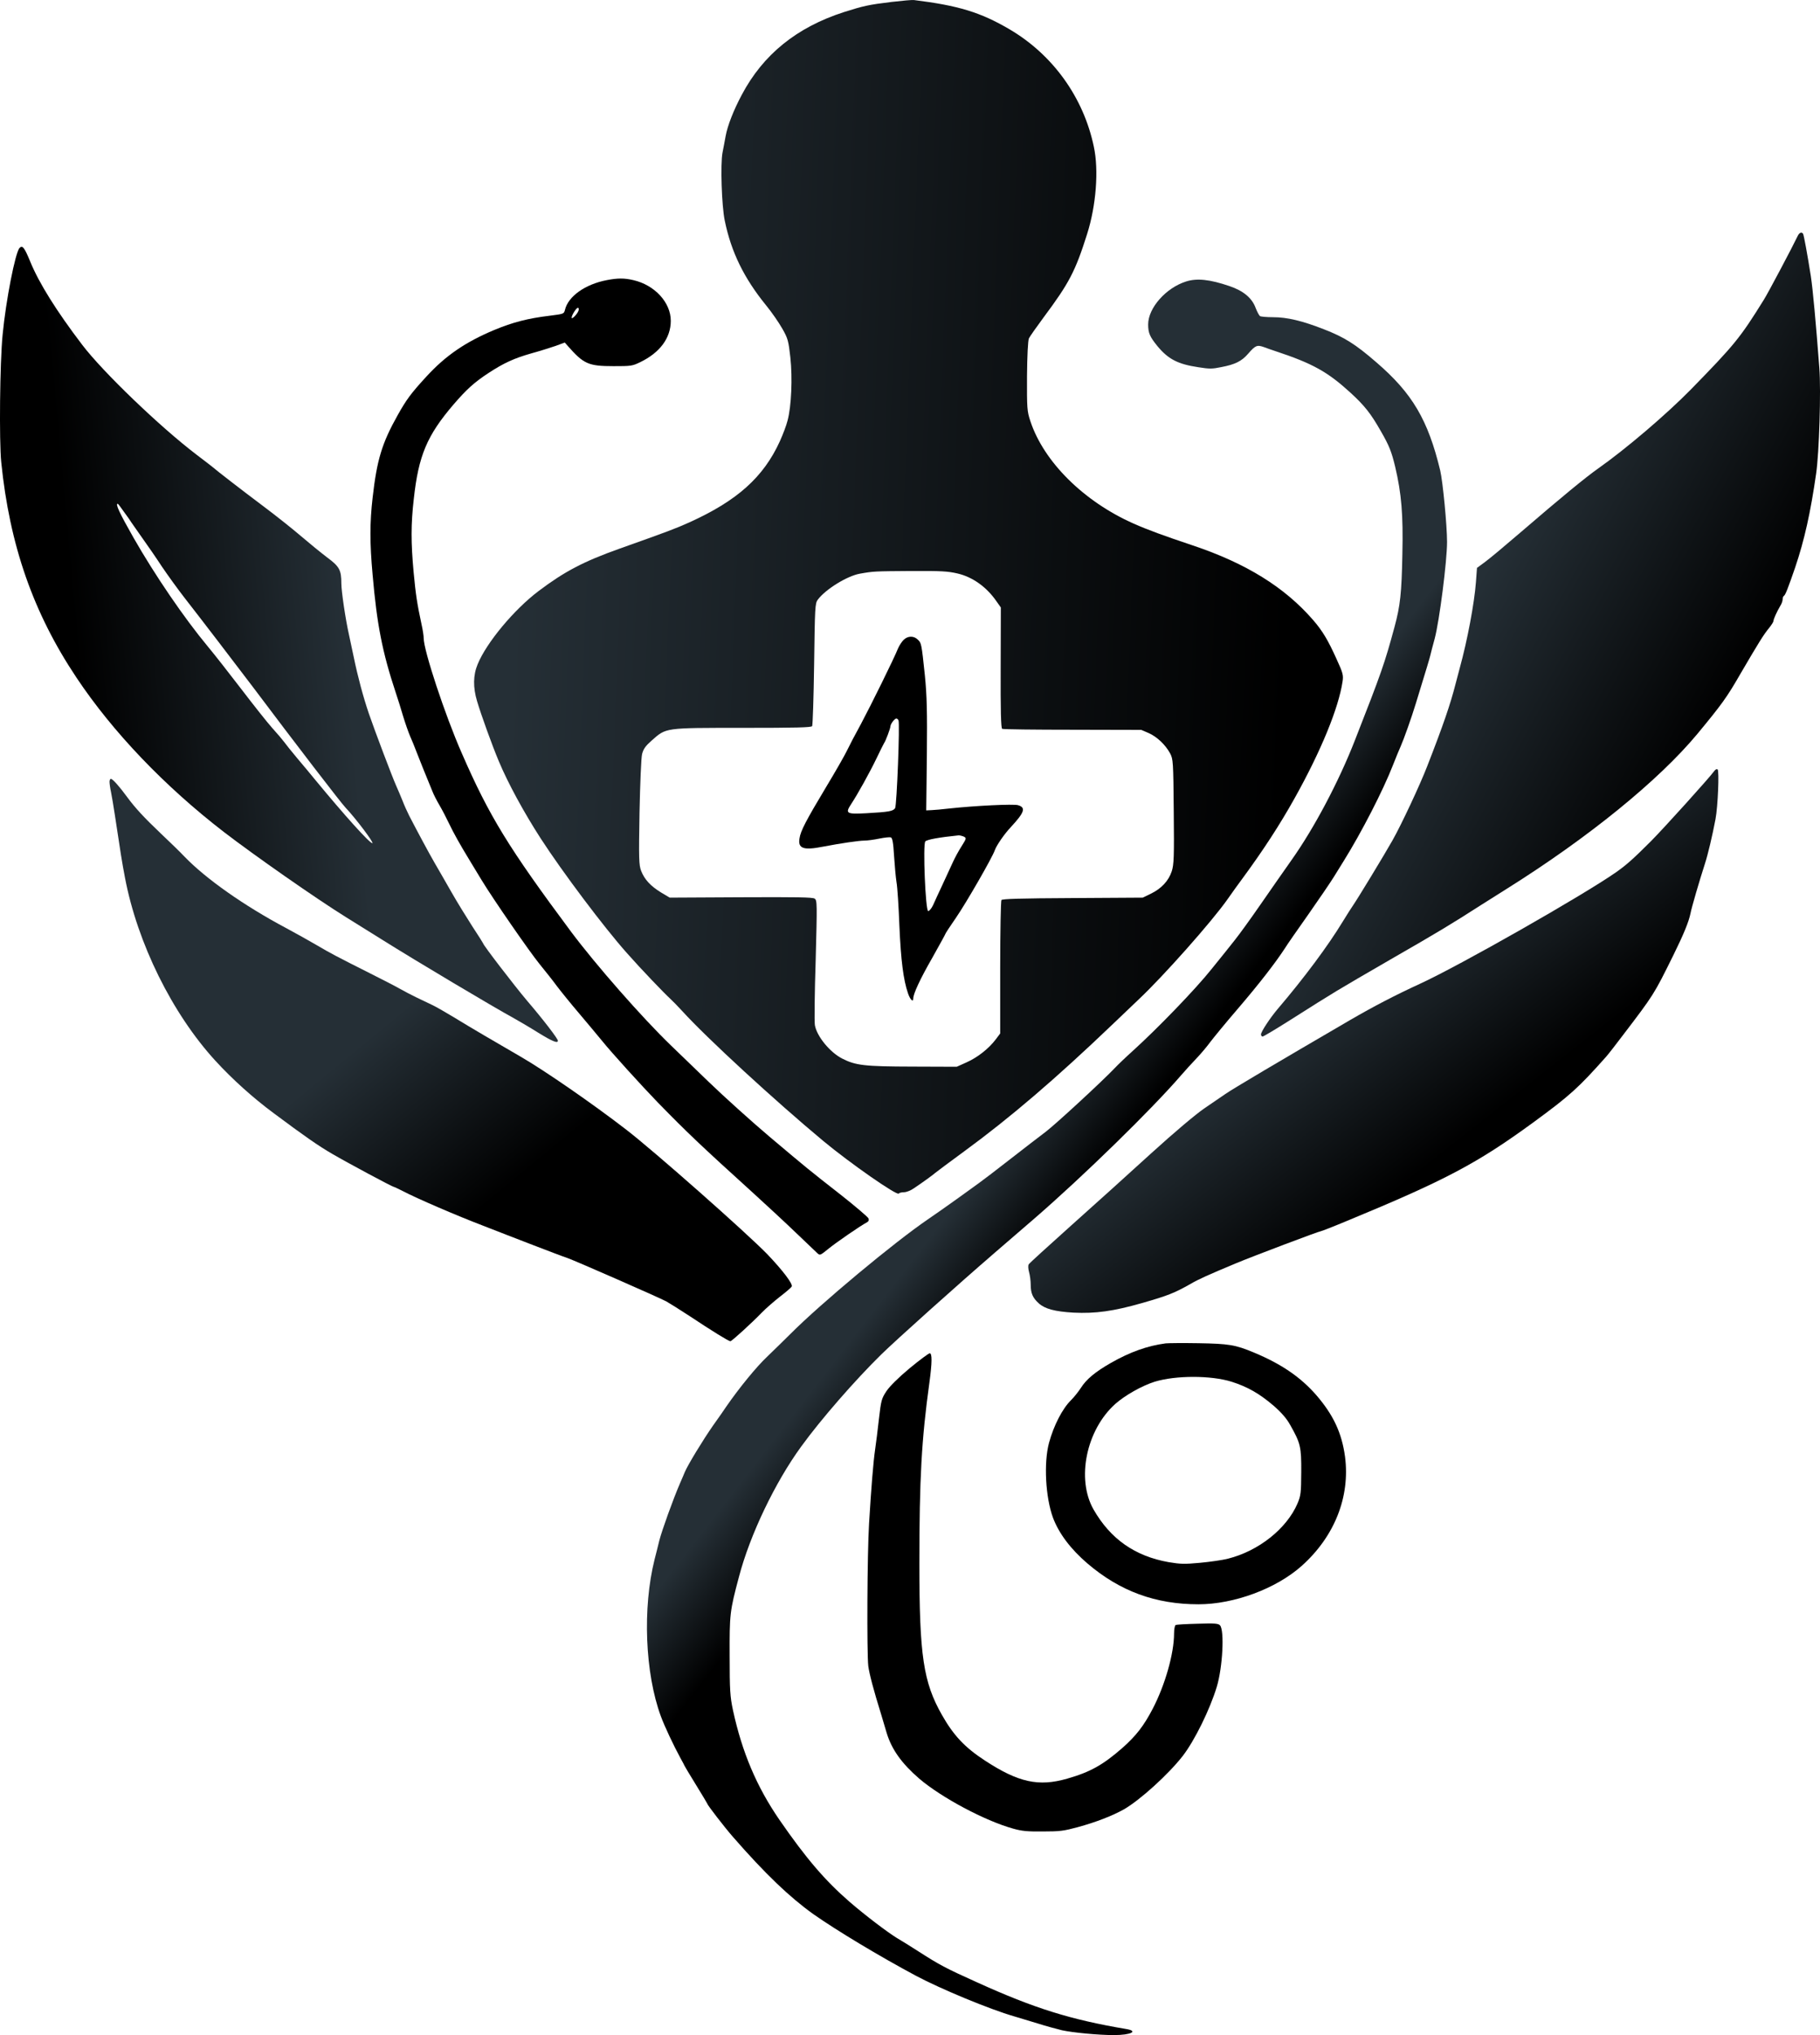 <svg width="34" height="38" viewBox="0 0 34 38" fill="none" xmlns="http://www.w3.org/2000/svg">
<path d="M16.657 0.036C16.223 0.089 16.135 0.109 15.765 0.226C14.884 0.51 14.255 1.018 13.856 1.773C13.705 2.056 13.591 2.347 13.556 2.54C13.542 2.615 13.517 2.755 13.497 2.853C13.457 3.068 13.482 3.845 13.539 4.118C13.659 4.705 13.898 5.193 14.312 5.702C14.417 5.83 14.551 6.025 14.614 6.136C14.719 6.319 14.73 6.364 14.765 6.675C14.807 7.06 14.784 7.587 14.713 7.852C14.691 7.943 14.625 8.115 14.568 8.241C14.263 8.91 13.77 9.351 12.878 9.754C12.616 9.872 12.474 9.925 11.565 10.248C10.898 10.486 10.545 10.672 10.063 11.035C9.602 11.383 9.092 11.995 8.924 12.401C8.838 12.606 8.835 12.834 8.912 13.092C8.986 13.343 9.197 13.927 9.32 14.218C9.491 14.626 9.787 15.17 10.101 15.656C10.514 16.293 11.286 17.318 11.705 17.789C11.975 18.095 12.4 18.538 12.525 18.653C12.565 18.689 12.662 18.789 12.745 18.879C13.203 19.383 14.471 20.548 15.38 21.305C15.884 21.723 16.759 22.332 16.79 22.287C16.799 22.272 16.845 22.262 16.887 22.262C16.93 22.262 17.01 22.232 17.067 22.192C17.232 22.082 17.443 21.929 17.474 21.899C17.491 21.884 17.733 21.703 18.013 21.498C18.873 20.869 19.728 20.137 20.779 19.132C21.03 18.892 21.255 18.678 21.278 18.656C21.734 18.227 22.64 17.207 22.93 16.794C23.01 16.679 23.138 16.501 23.215 16.398C23.6 15.874 23.905 15.406 24.184 14.907C24.68 14.02 25.007 13.22 25.081 12.724C25.099 12.606 25.087 12.564 24.965 12.298C24.808 11.95 24.705 11.779 24.532 11.579C24.002 10.967 23.281 10.519 22.284 10.185C21.754 10.008 21.437 9.892 21.178 9.777C20.246 9.364 19.5 8.624 19.249 7.865C19.186 7.677 19.184 7.624 19.186 7.025C19.189 6.637 19.204 6.361 19.221 6.319C19.238 6.284 19.363 6.106 19.497 5.925C19.973 5.286 20.087 5.071 20.309 4.369C20.477 3.84 20.529 3.176 20.434 2.738C20.241 1.818 19.668 1.021 18.856 0.545C18.315 0.229 17.907 0.104 17.075 0.001C17.044 -0.004 16.856 0.013 16.657 0.036ZM17.882 10.707C18.169 10.772 18.434 10.962 18.619 11.233L18.697 11.343L18.694 12.469C18.691 13.265 18.699 13.596 18.722 13.609C18.739 13.619 19.332 13.626 20.038 13.626L21.321 13.629L21.454 13.686C21.611 13.754 21.771 13.905 21.859 14.067C21.916 14.175 21.919 14.22 21.927 15.152C21.936 15.997 21.93 16.145 21.89 16.268C21.831 16.448 21.697 16.591 21.503 16.686L21.349 16.761L20.038 16.769C19.053 16.774 18.725 16.784 18.708 16.806C18.697 16.824 18.685 17.39 18.685 18.067V19.297L18.602 19.408C18.471 19.581 18.261 19.746 18.058 19.836L17.873 19.919L17.047 19.916C16.146 19.914 15.984 19.894 15.733 19.766C15.502 19.648 15.258 19.348 15.223 19.142C15.212 19.084 15.218 18.538 15.238 17.927C15.266 16.867 15.266 16.811 15.218 16.779C15.178 16.754 14.899 16.749 13.839 16.754L12.511 16.761L12.348 16.664C12.152 16.543 12.041 16.423 11.978 16.263C11.935 16.152 11.932 16.035 11.947 15.172C11.958 14.631 11.978 14.15 11.995 14.08C12.021 13.982 12.058 13.93 12.175 13.827C12.448 13.586 12.405 13.591 13.873 13.591C14.861 13.591 15.155 13.584 15.172 13.559C15.183 13.544 15.2 13.02 15.209 12.401C15.223 11.341 15.226 11.266 15.277 11.198C15.42 11.005 15.825 10.754 16.064 10.712C16.317 10.667 16.334 10.667 17.021 10.662C17.582 10.659 17.708 10.667 17.882 10.707Z" fill="url(#paint0_linear_219_727)"/>
<path d="M16.882 11.947C16.848 11.98 16.802 12.05 16.779 12.102C16.705 12.29 16.263 13.183 16.084 13.518C15.981 13.704 15.865 13.927 15.822 14.017C15.779 14.107 15.605 14.411 15.434 14.694C15.055 15.325 14.956 15.516 14.936 15.654C14.904 15.844 15.007 15.882 15.377 15.809C15.705 15.746 16.047 15.696 16.149 15.696C16.204 15.696 16.329 15.679 16.426 15.659C16.523 15.639 16.622 15.629 16.642 15.636C16.671 15.646 16.688 15.734 16.702 15.979C16.714 16.162 16.734 16.383 16.748 16.473C16.765 16.563 16.788 16.929 16.802 17.288C16.83 17.934 16.876 18.295 16.962 18.546C17.004 18.668 17.061 18.724 17.061 18.643C17.061 18.558 17.189 18.28 17.415 17.887C17.548 17.648 17.66 17.448 17.66 17.44C17.66 17.43 17.751 17.293 17.862 17.132C18.05 16.859 18.54 16.009 18.585 15.874C18.617 15.784 18.762 15.573 18.882 15.446C19.138 15.17 19.17 15.08 19.019 15.035C18.939 15.009 18.207 15.045 17.731 15.097C17.605 15.112 17.457 15.125 17.403 15.127L17.303 15.132L17.315 14.105C17.323 13.283 17.315 12.985 17.278 12.614C17.215 12.01 17.212 12.005 17.144 11.942C17.07 11.869 16.959 11.872 16.882 11.947ZM16.785 13.451C16.813 13.511 16.753 15.04 16.722 15.09C16.685 15.147 16.605 15.162 16.186 15.185C15.81 15.205 15.785 15.19 15.902 15.012C16.018 14.837 16.249 14.423 16.377 14.155C16.443 14.017 16.506 13.892 16.514 13.879C16.546 13.837 16.631 13.606 16.634 13.566C16.634 13.518 16.714 13.416 16.745 13.416C16.759 13.416 16.776 13.431 16.785 13.451ZM18.004 15.621C18.058 15.649 18.056 15.654 17.962 15.804C17.907 15.889 17.836 16.022 17.802 16.097C17.768 16.172 17.682 16.358 17.611 16.511C17.54 16.661 17.46 16.836 17.432 16.899C17.403 16.962 17.36 17.012 17.34 17.012C17.289 17.012 17.238 15.764 17.286 15.711C17.32 15.676 17.54 15.636 17.91 15.598C17.93 15.598 17.973 15.608 18.004 15.621Z" fill="black"/>
<path d="M33.581 4.411C33.492 4.599 33.028 5.476 32.951 5.597C32.507 6.311 32.407 6.434 31.584 7.276C31.131 7.737 30.373 8.384 29.854 8.749C29.623 8.912 29.182 9.273 28.401 9.945C28.128 10.18 27.834 10.426 27.748 10.489L27.592 10.604L27.572 10.874C27.543 11.261 27.412 11.96 27.273 12.463C27.253 12.539 27.216 12.679 27.19 12.777C27.096 13.145 26.965 13.531 26.663 14.305C26.532 14.646 26.173 15.413 26.011 15.696C25.86 15.964 25.355 16.794 25.281 16.899C25.247 16.947 25.159 17.087 25.082 17.212C24.811 17.658 24.364 18.26 23.868 18.841C23.726 19.009 23.557 19.265 23.557 19.315C23.557 19.337 23.572 19.355 23.586 19.355C23.603 19.355 23.834 19.217 24.102 19.047C24.973 18.495 24.933 18.52 25.979 17.914C26.877 17.398 27.105 17.26 27.66 16.904C27.794 16.819 28.016 16.678 28.153 16.593C29.675 15.639 30.988 14.571 31.709 13.704C32.165 13.152 32.259 13.025 32.515 12.579C32.857 11.995 32.945 11.852 33.048 11.727C33.094 11.671 33.131 11.611 33.131 11.594C33.131 11.561 33.193 11.423 33.262 11.306C33.285 11.271 33.302 11.218 33.302 11.19C33.302 11.16 33.313 11.133 33.327 11.125C33.353 11.11 33.404 10.98 33.535 10.599C33.709 10.085 33.823 9.574 33.928 8.842C33.985 8.451 34.02 7.298 33.988 6.875C33.923 6.02 33.866 5.401 33.829 5.158C33.763 4.74 33.698 4.386 33.683 4.364C33.655 4.324 33.612 4.344 33.581 4.411Z" fill="url(#paint1_linear_219_727)"/>
<path d="M0.365 4.63C0.285 4.717 0.111 5.604 0.049 6.249C-0.003 6.772 -0.017 8.233 0.023 8.629C0.18 10.181 0.621 11.444 1.428 12.652C2.106 13.669 3.072 14.679 4.183 15.536C4.755 15.975 5.898 16.774 6.462 17.125C6.627 17.227 6.935 17.418 7.146 17.551C7.764 17.939 9.212 18.801 9.602 19.014C9.702 19.07 9.907 19.19 10.058 19.285C10.314 19.443 10.422 19.488 10.422 19.433C10.422 19.395 10.149 19.039 9.844 18.683C9.605 18.4 9.026 17.646 9.026 17.616C9.026 17.611 8.938 17.471 8.827 17.303C8.719 17.135 8.539 16.844 8.431 16.654C8.323 16.466 8.183 16.22 8.118 16.11C8.012 15.927 7.81 15.551 7.645 15.233C7.61 15.162 7.553 15.04 7.522 14.957C7.488 14.874 7.434 14.744 7.4 14.669C7.325 14.501 7.012 13.674 6.892 13.328C6.784 13.01 6.682 12.629 6.607 12.263C6.573 12.105 6.533 11.917 6.519 11.85C6.456 11.574 6.377 11.04 6.377 10.897C6.377 10.644 6.342 10.579 6.112 10.409C5.998 10.323 5.778 10.143 5.622 10.01C5.465 9.875 5.152 9.627 4.924 9.456C4.519 9.153 4.012 8.76 3.983 8.73C3.975 8.722 3.835 8.614 3.67 8.489C2.986 7.968 1.921 6.945 1.536 6.439C1.057 5.81 0.73 5.289 0.564 4.883C0.456 4.62 0.419 4.574 0.365 4.63ZM2.319 9.562C2.382 9.647 2.445 9.737 2.459 9.762C2.476 9.787 2.567 9.917 2.661 10.05C2.758 10.185 2.923 10.424 3.026 10.582C3.131 10.737 3.322 11.002 3.453 11.17C3.747 11.546 4.391 12.388 4.733 12.839C5.505 13.867 6.377 15.002 6.459 15.085C6.647 15.283 6.998 15.749 6.955 15.744C6.901 15.741 6.439 15.228 5.895 14.569C5.81 14.466 5.656 14.278 5.55 14.155C5.445 14.03 5.337 13.895 5.308 13.854C5.277 13.812 5.18 13.697 5.086 13.594C4.995 13.493 4.736 13.165 4.508 12.867C4.28 12.569 3.998 12.21 3.881 12.07C3.439 11.539 2.892 10.737 2.493 10.038C2.231 9.577 2.151 9.406 2.2 9.406C2.205 9.406 2.26 9.476 2.319 9.562Z" fill="url(#paint2_linear_219_727)"/>
<path d="M11.334 5.231C10.932 5.308 10.613 5.534 10.554 5.787C10.534 5.862 10.531 5.862 10.271 5.895C9.858 5.945 9.579 6.018 9.237 6.16C8.696 6.386 8.326 6.639 7.967 7.03C7.679 7.343 7.593 7.459 7.428 7.754C7.135 8.276 7.041 8.586 6.961 9.293C6.907 9.762 6.907 10.14 6.961 10.734C7.041 11.659 7.143 12.18 7.391 12.927C7.428 13.037 7.491 13.235 7.528 13.365C7.568 13.496 7.627 13.666 7.659 13.741C7.693 13.816 7.75 13.957 7.787 14.055C7.847 14.21 7.958 14.486 8.078 14.776C8.098 14.829 8.157 14.947 8.212 15.039C8.266 15.132 8.343 15.28 8.385 15.37C8.474 15.556 8.593 15.769 8.77 16.059C8.836 16.17 8.938 16.337 8.998 16.435C9.214 16.791 9.89 17.768 10.078 17.999C10.186 18.132 10.334 18.317 10.405 18.415C10.477 18.51 10.665 18.743 10.824 18.929C10.981 19.114 11.169 19.34 11.243 19.43C11.431 19.663 11.987 20.274 12.286 20.583C12.847 21.157 13.067 21.367 14.095 22.299C14.323 22.507 14.671 22.828 14.864 23.014C15.058 23.199 15.241 23.372 15.269 23.4C15.317 23.445 15.323 23.442 15.471 23.322C15.614 23.204 16.084 22.881 16.192 22.826C16.226 22.808 16.238 22.783 16.224 22.75C16.212 22.723 15.976 22.522 15.699 22.304C15.095 21.831 15.121 21.853 14.366 21.217C14.035 20.936 13.528 20.48 13.24 20.202C12.953 19.924 12.633 19.615 12.531 19.518C11.995 19.001 11.129 18.014 10.67 17.4C9.502 15.831 9.14 15.242 8.628 14.067C8.314 13.355 7.915 12.145 7.915 11.917C7.915 11.874 7.898 11.759 7.875 11.659C7.793 11.275 7.767 11.112 7.727 10.684C7.676 10.127 7.676 9.789 7.73 9.318C7.818 8.506 7.978 8.13 8.474 7.551C8.716 7.271 8.855 7.143 9.126 6.965C9.411 6.779 9.599 6.692 9.924 6.599C10.081 6.556 10.286 6.491 10.38 6.459L10.551 6.396L10.608 6.461C10.904 6.797 10.992 6.837 11.463 6.837C11.79 6.837 11.81 6.835 11.961 6.762C12.329 6.584 12.531 6.311 12.531 5.99C12.531 5.649 12.232 5.323 11.833 5.231C11.662 5.191 11.542 5.191 11.334 5.231ZM10.807 5.802C10.784 5.867 10.679 5.973 10.679 5.932C10.679 5.885 10.767 5.747 10.796 5.747C10.813 5.747 10.816 5.772 10.807 5.802Z" fill="black"/>
<path d="M22.158 5.256C21.782 5.374 21.449 5.75 21.449 6.058C21.449 6.218 21.48 6.288 21.623 6.464C21.825 6.707 22.004 6.8 22.386 6.857C22.594 6.89 22.645 6.89 22.814 6.855C23.076 6.805 23.195 6.745 23.315 6.607C23.452 6.449 23.483 6.436 23.611 6.481C23.668 6.502 23.765 6.537 23.828 6.557C24.523 6.787 24.802 6.943 25.23 7.334C25.489 7.572 25.606 7.717 25.794 8.048C25.953 8.323 25.996 8.434 26.064 8.717C26.181 9.213 26.215 9.609 26.198 10.351C26.184 11.075 26.159 11.311 26.05 11.712C25.865 12.393 25.811 12.549 25.309 13.829C25.01 14.594 24.552 15.461 24.127 16.06C23.99 16.253 23.731 16.626 23.546 16.892C23.363 17.157 23.147 17.455 23.064 17.558C22.985 17.661 22.785 17.907 22.625 18.105C22.338 18.465 21.634 19.195 21.167 19.618C21.03 19.741 20.876 19.889 20.825 19.944C20.597 20.184 19.734 20.981 19.537 21.132C19.417 21.222 19.115 21.455 18.867 21.648C18.62 21.841 18.358 22.041 18.286 22.092C18.215 22.142 18.024 22.28 17.859 22.4C17.694 22.518 17.46 22.683 17.337 22.766C16.702 23.199 15.335 24.337 14.768 24.906C14.659 25.016 14.46 25.207 14.332 25.332C14.132 25.52 13.807 25.918 13.568 26.264C13.54 26.309 13.428 26.467 13.323 26.615C13.132 26.888 12.853 27.347 12.793 27.487C12.776 27.527 12.736 27.625 12.702 27.7C12.574 27.996 12.366 28.575 12.317 28.765C12.289 28.875 12.252 29.033 12.229 29.116C12.001 30.023 12.049 31.244 12.346 32.048C12.414 32.234 12.588 32.602 12.713 32.83C12.753 32.903 12.787 32.965 12.787 32.97C12.787 32.975 12.884 33.136 13.001 33.326C13.118 33.517 13.215 33.677 13.215 33.682C13.215 33.705 13.537 34.121 13.688 34.294C14.297 34.993 14.753 35.426 15.195 35.742C15.634 36.05 16.426 36.526 17.11 36.892C17.582 37.143 18.497 37.521 18.942 37.649C19.027 37.674 19.227 37.734 19.383 37.782C19.54 37.832 19.745 37.887 19.839 37.91C20.047 37.955 20.523 38 20.808 38C21.124 38 21.275 37.927 21.041 37.887C20.001 37.712 19.323 37.501 18.252 37.015C17.654 36.745 17.562 36.697 17.132 36.421C16.993 36.331 16.822 36.226 16.756 36.188C16.58 36.08 16.166 35.767 15.87 35.511C15.417 35.118 15.061 34.705 14.559 33.978C14.135 33.361 13.864 32.722 13.693 31.935C13.639 31.682 13.631 31.557 13.631 30.92C13.628 30.143 13.633 30.086 13.805 29.442C14.01 28.66 14.48 27.678 14.967 27.011C15.337 26.5 15.973 25.773 16.46 25.294C16.739 25.021 17.89 23.989 18.6 23.377C18.904 23.114 19.229 22.833 19.326 22.751C20.235 21.964 21.512 20.718 22.061 20.082C22.138 19.992 22.272 19.846 22.358 19.756C22.443 19.666 22.557 19.53 22.611 19.455C22.668 19.38 22.899 19.097 23.13 18.829C23.529 18.363 23.822 17.984 23.999 17.714C24.042 17.643 24.241 17.358 24.441 17.075C24.64 16.791 24.851 16.481 24.911 16.385C24.97 16.288 25.056 16.15 25.102 16.077C25.426 15.558 25.837 14.764 26.025 14.28C26.079 14.142 26.141 13.99 26.164 13.942C26.224 13.807 26.369 13.401 26.449 13.137C26.666 12.431 26.7 12.318 26.72 12.238C26.731 12.19 26.768 12.047 26.802 11.925C26.891 11.589 27.033 10.474 27.033 10.12C27.033 9.809 26.953 8.988 26.905 8.785C26.677 7.84 26.384 7.344 25.714 6.767C25.321 6.426 25.113 6.296 24.731 6.148C24.326 5.99 24.047 5.923 23.782 5.923C23.666 5.923 23.557 5.913 23.54 5.903C23.523 5.893 23.486 5.825 23.457 5.75C23.389 5.564 23.227 5.429 22.965 5.341C22.603 5.218 22.361 5.191 22.158 5.256Z" fill="url(#paint3_linear_219_727)"/>
<path d="M32.022 14.4C31.94 14.516 31.085 15.463 30.84 15.709C30.512 16.037 30.39 16.145 30.196 16.283C29.578 16.716 27.264 18.032 26.526 18.37C26.067 18.581 25.666 18.789 25.218 19.049C23.888 19.824 23.039 20.325 22.891 20.428C22.828 20.473 22.651 20.59 22.503 20.693C22.341 20.803 21.942 21.139 21.506 21.535C21.107 21.899 20.435 22.505 20.01 22.884C19.588 23.262 19.229 23.588 19.218 23.608C19.204 23.628 19.207 23.691 19.224 23.753C19.241 23.813 19.255 23.919 19.255 23.989C19.255 24.147 19.292 24.234 19.406 24.337C19.52 24.44 19.705 24.49 20.053 24.51C20.466 24.53 20.796 24.485 21.343 24.329C21.811 24.194 21.936 24.147 22.241 23.974C22.386 23.888 22.577 23.803 23.087 23.59C23.392 23.462 24.643 22.989 24.677 22.989C24.688 22.989 24.908 22.904 25.161 22.798C26.999 22.039 27.592 21.726 28.643 20.959C29.327 20.458 29.486 20.315 30.005 19.731C30.048 19.683 30.187 19.503 30.318 19.33C30.897 18.571 30.897 18.571 31.259 17.839C31.452 17.448 31.549 17.212 31.581 17.054C31.598 16.957 31.752 16.43 31.848 16.135C31.908 15.949 31.988 15.611 32.048 15.295C32.093 15.055 32.119 14.396 32.088 14.368C32.071 14.353 32.045 14.368 32.022 14.4Z" fill="url(#paint4_linear_219_727)"/>
<path d="M2.046 14.598C2.046 14.628 2.057 14.716 2.074 14.791C2.089 14.869 2.123 15.062 2.146 15.22C2.251 15.921 2.28 16.102 2.334 16.385C2.567 17.613 3.217 18.926 4.023 19.806C4.342 20.154 4.727 20.5 5.109 20.783C5.687 21.214 5.949 21.397 6.209 21.547C6.493 21.713 7.331 22.162 7.357 22.162C7.365 22.162 7.439 22.197 7.522 22.239C7.784 22.377 8.548 22.705 9.015 22.883C9.263 22.981 9.693 23.146 9.967 23.252C10.24 23.357 10.528 23.467 10.605 23.492C10.759 23.547 12.292 24.219 12.445 24.299C12.499 24.329 12.699 24.454 12.887 24.577C13.292 24.846 13.611 25.044 13.645 25.044C13.671 25.044 14.058 24.69 14.229 24.512C14.306 24.432 14.46 24.299 14.568 24.214C14.679 24.129 14.779 24.044 14.79 24.023C14.819 23.981 14.625 23.723 14.332 23.417C13.947 23.021 12.212 21.487 11.693 21.089C11.072 20.61 10.18 19.994 9.739 19.738C9.249 19.455 8.787 19.184 8.485 18.999C8.337 18.909 8.157 18.806 8.086 18.771C8.015 18.738 7.881 18.673 7.787 18.628C7.693 18.583 7.553 18.51 7.474 18.465C7.397 18.42 7.146 18.292 6.918 18.177C6.28 17.856 6.18 17.803 5.921 17.651C5.787 17.573 5.525 17.425 5.337 17.325C4.559 16.911 3.847 16.41 3.448 15.997C3.362 15.906 3.166 15.716 3.012 15.571C2.69 15.265 2.527 15.089 2.374 14.881C2.228 14.681 2.103 14.543 2.072 14.543C2.057 14.543 2.046 14.568 2.046 14.598Z" fill="url(#paint5_linear_219_727)"/>
<path d="M21.777 25.084C21.438 25.129 21.116 25.242 20.751 25.45C20.463 25.615 20.295 25.753 20.192 25.916C20.141 25.994 20.058 26.096 20.007 26.146C19.848 26.302 19.685 26.617 19.597 26.941C19.497 27.314 19.531 27.958 19.671 28.339C19.782 28.635 20.004 28.928 20.315 29.194C20.922 29.712 21.586 29.956 22.389 29.956C23.053 29.956 23.839 29.665 24.315 29.241C24.931 28.692 25.224 27.951 25.127 27.201C25.067 26.758 24.911 26.422 24.589 26.049C24.295 25.713 23.939 25.47 23.429 25.257C23.076 25.109 22.956 25.091 22.389 25.081C22.099 25.076 21.825 25.079 21.777 25.084ZM23.007 25.8C23.309 25.896 23.532 26.024 23.797 26.252C23.942 26.379 24.036 26.487 24.104 26.61C24.295 26.948 24.312 27.016 24.309 27.487C24.307 27.875 24.301 27.928 24.238 28.076C24.036 28.545 23.512 28.961 22.942 29.104C22.839 29.131 22.603 29.164 22.421 29.181C22.121 29.209 22.056 29.206 21.831 29.169C21.204 29.058 20.745 28.738 20.429 28.186C20.104 27.617 20.292 26.7 20.836 26.214C21.021 26.051 21.332 25.876 21.571 25.8C21.965 25.68 22.623 25.68 23.007 25.8Z" fill="black"/>
<path d="M16.995 25.547C16.779 25.728 16.628 25.878 16.562 25.973C16.468 26.114 16.46 26.149 16.42 26.492C16.397 26.695 16.366 26.951 16.349 27.061C16.314 27.299 16.275 27.788 16.235 28.452C16.201 29.003 16.192 30.865 16.221 31.111C16.241 31.256 16.312 31.534 16.468 32.035C16.5 32.138 16.543 32.286 16.565 32.361C16.659 32.667 16.842 32.925 17.172 33.211C17.585 33.564 18.397 33.998 18.927 34.145C19.09 34.191 19.192 34.201 19.483 34.198C19.802 34.198 19.873 34.188 20.132 34.118C20.474 34.025 20.782 33.905 20.996 33.785C21.298 33.612 21.831 33.128 22.096 32.787C22.318 32.499 22.603 31.92 22.731 31.497C22.842 31.131 22.876 30.439 22.791 30.349C22.759 30.314 22.694 30.309 22.372 30.319C22.164 30.324 21.979 30.334 21.962 30.344C21.947 30.351 21.933 30.424 21.933 30.502C21.933 30.875 21.765 31.466 21.531 31.913C21.366 32.228 21.224 32.411 20.967 32.639C20.605 32.955 20.369 33.088 19.939 33.211C19.403 33.366 19.024 33.283 18.397 32.872C18.024 32.629 17.813 32.404 17.597 32.023C17.249 31.411 17.175 30.915 17.175 29.199C17.175 27.615 17.215 26.881 17.363 25.813C17.414 25.439 17.414 25.269 17.369 25.269C17.349 25.269 17.181 25.394 16.995 25.547Z" fill="black"/>
<defs>
<linearGradient id="paint0_linear_219_727" x1="24" y1="13" x2="9.522" y2="12.438" gradientUnits="userSpaceOnUse">
<stop/>
<stop offset="1" stop-color="#252F36"/>
</linearGradient>
<linearGradient id="paint1_linear_219_727" x1="31.5" y1="14.5" x2="27" y2="12" gradientUnits="userSpaceOnUse">
<stop/>
<stop offset="1" stop-color="#252F36"/>
</linearGradient>
<linearGradient id="paint2_linear_219_727" x1="1.5" y1="13" x2="6.504" y2="12.539" gradientUnits="userSpaceOnUse">
<stop/>
<stop offset="1" stop-color="#252F36"/>
</linearGradient>
<linearGradient id="paint3_linear_219_727" x1="20" y1="23" x2="18.407" y2="21.767" gradientUnits="userSpaceOnUse">
<stop offset="0.139"/>
<stop offset="1" stop-color="#252F36"/>
</linearGradient>
<linearGradient id="paint4_linear_219_727" x1="28" y1="21.5" x2="25.313" y2="18.083" gradientUnits="userSpaceOnUse">
<stop offset="0.139"/>
<stop offset="1" stop-color="#252F36"/>
</linearGradient>
<linearGradient id="paint5_linear_219_727" x1="10.738" y1="21.926" x2="7.932" y2="18.514" gradientUnits="userSpaceOnUse">
<stop offset="0.139"/>
<stop offset="1" stop-color="#252F36"/>
</linearGradient>
</defs>
</svg>

